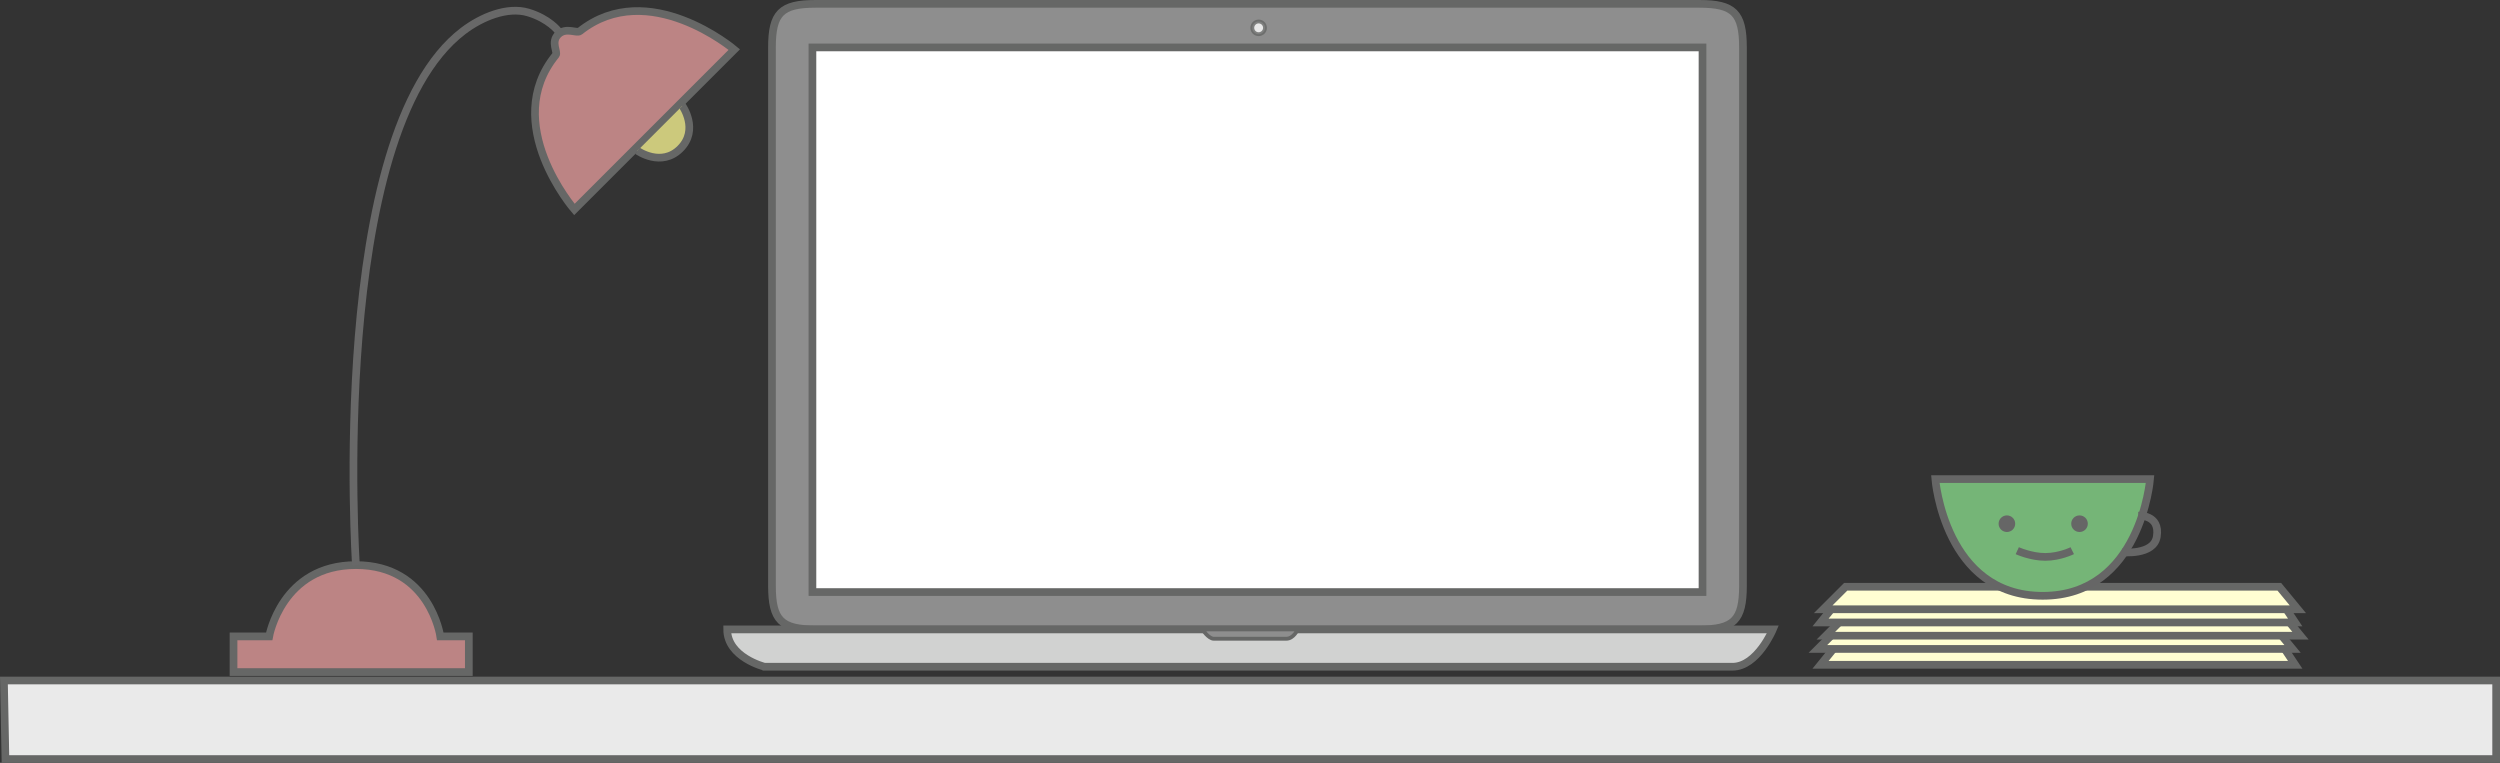 <?xml version="1.0" encoding="utf-8"?>
<!-- Generator: Adobe Illustrator 16.0.0, SVG Export Plug-In . SVG Version: 6.00 Build 0)  -->
<!DOCTYPE svg PUBLIC "-//W3C//DTD SVG 1.1//EN" "http://www.w3.org/Graphics/SVG/1.1/DTD/svg11.dtd">
<svg version="1.1" id="Layer_1" xmlns="http://www.w3.org/2000/svg" xmlns:xlink="http://www.w3.org/1999/xlink" x="0px" y="0px"
	 width="649.987px" height="198.344px" viewBox="41.896 82.023 649.987 198.344"
	 enable-background="new 41.896 82.023 649.987 198.344" xml:space="preserve">
<rect x="41.896" y="82.023" width="649.987" height="198.344" fill="#333333" stroke="none"/>
<g display="none">
	<path display="inline" fill="#EAEAEA" d="M717.618,172.434H567.114c0,0-16.183-1.617-16.183-13.754
		c0-12.141,16.183-13.025,16.183-13.025h48.285c0,0,14.569-0.694,14.569-12.145c0-11.444-14.569-12.142-14.569-12.142h-82.908
		c0,0-19.771-2.081-19.771-14.914c0-12.834,19.771-13.877,19.771-13.877s139.449,0,148.815,0c9.365,0,17.691-9.364,17.691-15.608
		s-6.767-15.611-18.732-15.611s-71.806,1.042-83.253,0c-11.448-1.04-16.65-8.326-16.65-16.651s7.979-12.487,17.69-12.487
		c9.713,0,26.017-4.164,26.017-16.65c0-12.487-13.526-14.569-24.975-14.569c-9.506,0-199.789,0-264.107,0
		c-13.146,0-21.037,0-21.037,0H16.182c0,0-16.183,0.81-16.183,13.755c0,12.946,16.183,13.756,16.183,13.756h150.502
		c0,0,16.183,1.617,16.183,13.756c0,12.138-16.183,13.024-16.183,13.024h-48.284c0,0-14.569,0.693-14.569,12.142
		c0,11.447,14.569,12.143,14.569,12.143h82.908c0,0,19.774,2.082,19.774,14.914c0,12.834-19.774,13.877-19.774,13.877
		s-139.449,0-148.816,0c-9.365,0-17.69,9.365-17.69,15.609c0,6.242,6.764,15.609,18.732,15.609c11.967,0,71.806-1.041,83.253,0
		c11.448,1.04,16.65,8.325,16.65,16.65c0,8.326-7.979,12.488-17.69,12.488c-9.713,0-26.016,4.163-26.016,16.65
		c0,12.488,13.528,14.568,24.975,14.568c9.505,0,199.791,0,264.106,0h21.039h297.768c0,0,16.185-0.811,16.185-13.756
		C733.8,173.244,717.618,172.434,717.618,172.434z"/>
</g>
<g id="Computer">
	<path fill="#8E8E8E" stroke="#666766" stroke-width="2" stroke-miterlimit="10" d="M495.06,234.334
		c0,8.938-2.391,11.328-11.328,11.328h-229.8c-8.938,0-11.328-2.391-11.328-11.328V94.352c0-8.938,2.391-11.328,11.328-11.328
		H483.73c8.938,0,11.328,2.39,11.328,11.328L495.06,234.334L495.06,234.334z"/>
	<path fill="#D1D2D1" stroke="#666766" stroke-width="2" stroke-miterlimit="10" d="M230.962,245.662h271.875
		c0,0-4.046,9.711-10.521,9.711c-6.474,0-251.646,0-251.646,0S230.962,252.945,230.962,245.662z"/>
	<path fill="#8E8E8E" stroke="#666766" stroke-miterlimit="10" d="M354.493,245.664c0,0,1.617,2.428,2.968,2.428
		c1.349,0,16.991,0,18.88,0s2.967-2.428,2.967-2.428H354.493z"/>
	
		<rect x="253.123" y="94.352" fill="#FFFFFF" stroke="#666766" stroke-width="2" stroke-miterlimit="10" width="231.418" height="141.602"/>
	
		<circle opacity="0.8" fill="#FFFFFF" stroke="#666766" stroke-miterlimit="10" enable-background="new    " cx="369.136" cy="89.26" r="1.652"/>
</g>
<g id="lamp">
	<path fill="#BC8484" stroke="#666766" stroke-width="2" stroke-miterlimit="10" d="M156.373,247.484h7.416v9.27h-61.177v-9.27
		h9.269c0,0,3.246-18.537,22.557-18.537C153.748,228.947,156.373,247.484,156.373,247.484z"/>
	<path fill="none" stroke="#686868" stroke-width="2" stroke-miterlimit="10" d="M134.438,228.947c0,0-7.419-111.979,27.859-138.854
		c4.811-3.665,11.534-6.44,16.941-4.817c5.407,1.622,7.781,4.79,7.781,4.79"/>
	<path fill="#BC8484" stroke="#666766" stroke-width="2" stroke-miterlimit="10" d="M191.232,136.488
		c0,0-19.374-22.354-4.826-40.163c0.592-0.726-1.387-3.336,0.612-5.333c1.998-1.999,4.814-0.205,5.647-0.865
		c17.793-14.104,40.139,4.79,40.139,4.79L191.232,136.488z"/>
	<path fill="#CCC97C" stroke="#666766" stroke-width="2" stroke-miterlimit="10" d="M207.635,121.22c0,0,6.192,4.396,11.132-0.545
		c4.94-4.938,0.546-11.132,0.545-11.133"/>
</g>
<g id="Papers" display="none">
	<path display="inline" fill="#FFFDED" stroke="#666766" stroke-width="2" stroke-miterlimit="10" d="M56.691,155.566
		c0,0,35.998-12,44.998-41.998c0,0,40.997,32.999,48.497,58.499c0,0,10,20.498-30.498,62.496
		C119.689,234.561,95.69,161.565,56.691,155.566z"/>
	<path display="inline" fill="#FFFDED" stroke="#666766" stroke-width="2" stroke-miterlimit="10" d="M253.684,181.064
		c0,0,47.997-46.498,74.996-47.998c0,0,20.999,10.5,28.499,19.499c0,0-63.996,47.997-63.996,71.997
		C293.183,224.562,271.683,181.064,253.684,181.064z"/>
	<path display="inline" fill="#FFFDED" stroke="#666766" stroke-width="2" stroke-miterlimit="10" d="M458.672,176.564
		c-19.499-4.5-43.497,35.998-43.497,35.998s38.498,22,41.498,43c15-15,72.496-13,72.496-13
		C518.67,202.062,458.672,176.564,458.672,176.564z"/>
	<path display="inline" fill="#FFFDED" stroke="#666766" stroke-width="2" stroke-miterlimit="10" d="M577.087,180.962
		c-0.001,0,37-46,20-76c0,0,40,12,61,9c0,0,11,67-22,95C636.087,208.962,610.087,179.962,577.087,180.962z"/>
	<path display="inline" fill="#FFFDED" stroke="#666766" stroke-width="2" stroke-miterlimit="10" d="M417.392,58.612
		c0,0,66.75,3.202,86.313,21.87c0,0,6.706,22.5,5.271,34.126c0,0-78.788-13.848-96.293,2.569
		C412.685,117.18,429.704,71.741,417.392,58.612z"/>
	<path display="inline" fill="#FFFDED" stroke="#666766" stroke-width="2" stroke-miterlimit="10" d="M252.277,106.634
		c0,0-21.475-31.284-52.791-31.65c0,0,20.395-48.515,42.831-62.765c0,0,16.938-15.271,68.486,12.055
		C310.805,24.273,247.274,67.496,252.277,106.634z"/>
</g>
<polygon id="Table" fill="#EAEAEA" stroke="#666766" stroke-width="2" stroke-miterlimit="10" points="42.916,258.953 
	690.883,258.953 690.883,279.367 43.31,279.367 "/>
<g id="Interface" display="none">
	<rect x="430.89" y="95.367" display="inline" fill="#EAEAEA" width="52.618" height="139.333"/>
	<rect x="267.889" y="109.033" display="inline" fill="#EAEAEA" width="63.333" height="4"/>
	<rect x="345.89" y="108.366" display="inline" fill="#EAEAEA" width="63.334" height="4"/>
	<rect x="267.889" y="117.033" display="inline" fill="#EAEAEA" width="63.333" height="4"/>
	<rect x="267.889" y="131.033" display="inline" fill="#EAEAEA" width="48.667" height="4"/>
	<rect x="267.889" y="139.366" display="inline" fill="#EAEAEA" width="84" height="4"/>
	<rect x="430.805" y="223.867" display="inline" fill="#11989A" width="52.785" height="11.333"/>
	<rect x="254.223" y="225.036" display="inline" fill="#11989A" width="10" height="10"/>
</g>
<g>
	<polygon fill="#FFFED2" stroke="#666766" stroke-width="2" stroke-miterlimit="10" points="633.823,247.646 521.073,247.646 
		515.229,254.865 638.636,254.865 	"/>
	<polygon fill="#FFFED2" stroke="#666766" stroke-width="2" stroke-miterlimit="10" points="633.136,244.896 520.386,244.896 
		514.542,250.74 637.948,250.74 	"/>
	<polygon fill="#FFFED2" stroke="#666766" stroke-width="2" stroke-miterlimit="10" points="635.198,241.459 522.448,241.459 
		516.604,247.303 640.011,247.303 	"/>
	<polygon fill="#FFFED2" stroke="#666766" stroke-width="2" stroke-miterlimit="10" points="633.823,236.646 521.073,236.646 
		515.229,243.865 638.636,243.865 	"/>
	<polygon fill="#FFFED2" stroke="#666766" stroke-width="2" stroke-miterlimit="10" points="634.511,234.584 521.761,234.584 
		515.917,240.428 639.323,240.428 	"/>
</g>
<g id="Cup">
	<g id="cup">
		<path fill="#75B577" stroke="#666666" stroke-width="2" stroke-miterlimit="10" d="M545.068,206.586H600.9
			c0,0-2.428,30.344-27.916,30.344S545.068,206.586,545.068,206.586z"/>
		<path fill="none" stroke="#666666" stroke-width="2" stroke-miterlimit="10" d="M597.866,216.094c0,0,5.731-0.338,4.787,5.461
			c-0.803,4.934-9.035,4.049-9.035,4.049"/>
	</g>
	<circle fill="#666666" cx="563.68" cy="218.183" r="2.158"/>
	<circle fill="#666666" cx="582.56" cy="218.183" r="2.158"/>
	<path fill="none" stroke="#666666" stroke-width="2" stroke-miterlimit="10" d="M566.376,225.195c0,0,3.506,1.619,7.282,1.619
		s7.013-1.619,7.013-1.619"/>
</g>
</svg>

